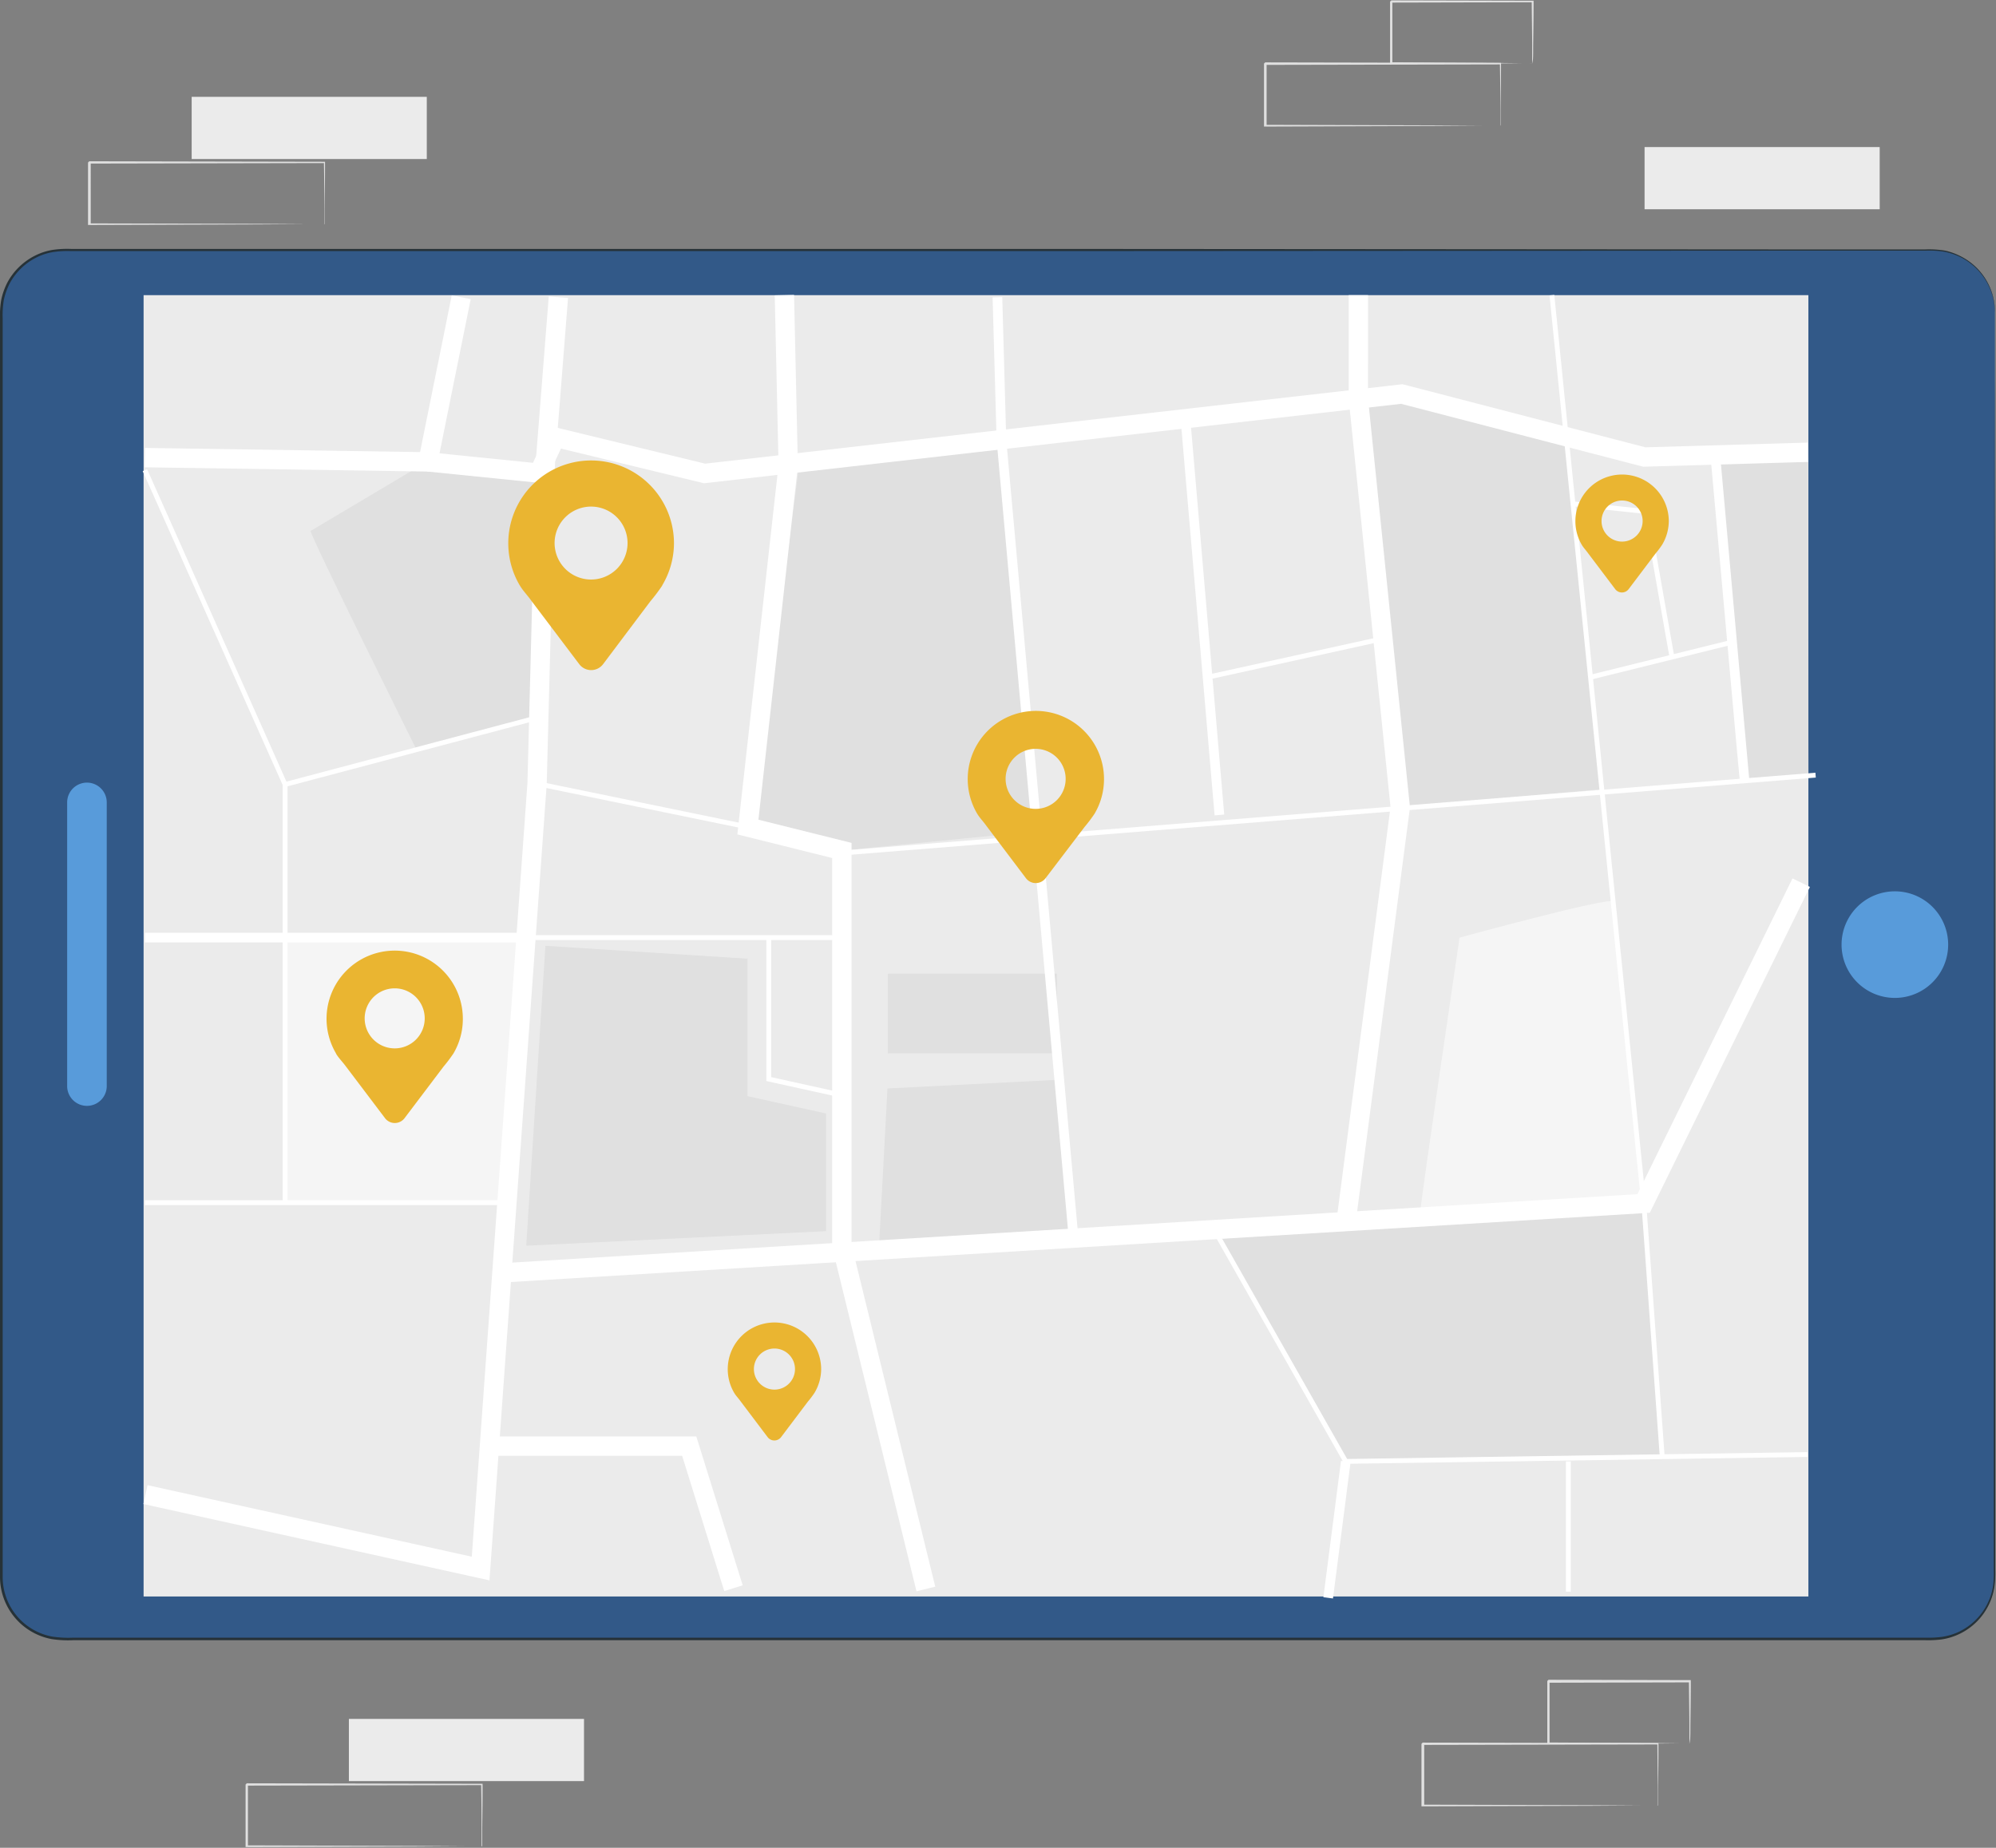 <svg xmlns="http://www.w3.org/2000/svg" viewBox="0 0 423.53 392.14"><rect x="0" y="0" width="423.53" height="392.14" fill="#808080" stroke="none"/><defs><style>.cls-1{fill:#ebebeb;}.cls-2{fill:#e0e0e0;}.cls-3{fill:#325988;}.cls-4{fill:#263238;}.cls-5{fill:#589bda;}.cls-6{fill:#f5f5f5;}.cls-7{fill:#fff;}.cls-8{fill:#eab531;}</style></defs><g id="Device"><rect class="cls-1" x="348.96" y="31.21" width="49.89" height="13.2"/><rect class="cls-1" x="40.67" y="20.55" width="49.89" height="13.2"/><path class="cls-2" d="M107.06,91.16a1.1,1.1,0,0,1,0-.24l0-.67c0-.62,0-1.49,0-2.6,0-2.28,0-5.55-.09-9.68l.16.15-49.89.1c.12-.11-.25.25.25-.25h0V91.16l-.25-.24L92.72,91l10.49.07,2.84,0,.74,0h.27a1.1,1.1,0,0,1-.24,0l-.71,0-2.78,0-10.44.07-35.72.11h-.25V78h0c.5-.51.14-.14.25-.26l49.89.1h.15V78c0,4.17-.06,7.47-.08,9.77,0,1.1,0,2,0,2.56,0,.27,0,.48,0,.65A1.31,1.31,0,0,1,107.06,91.16Z" transform="translate(-38.24 -43.51)"/><path class="cls-2" d="M356.59,70.22a1.35,1.35,0,0,1,0-.24V69.3c0-.62,0-1.48,0-2.6,0-2.27,0-5.55-.09-9.68l.16.16-49.89.1L307,57h0V70.22L306.7,70l35.55.11,10.49.07,2.84,0h.74l.27,0h-.23l-.72,0-2.78,0-10.44.07-35.72.12h-.25V57h0l.25-.25,49.89.1h.15V57c0,4.17-.06,7.48-.08,9.78,0,1.09,0,2,0,2.56l0,.65A1.66,1.66,0,0,1,356.59,70.22Z" transform="translate(-38.24 -43.51)"/><path class="cls-2" d="M363.35,57a1.27,1.27,0,0,1,0-.25l0-.7c0-.65,0-1.53,0-2.65,0-2.31-.06-5.58-.1-9.6l.18.19-30,.07.25-.25h0v6.77c0,2.21,0,4.35,0,6.4l-.24-.24,21.44.11,6.24.07,1.69,0,.6,0a3.51,3.51,0,0,1-.54,0l-1.64,0-6.19.07-21.6.11h-.24V57c0-2.05,0-4.19,0-6.4,0-1.1,0-2.22,0-3.36V43.85h0l.26-.26,30,.07h.19v.18c0,4.07-.07,7.38-.09,9.72,0,1.09,0,2-.05,2.6A7,7,0,0,1,363.35,57Z" transform="translate(-38.24 -43.51)"/><rect class="cls-1" x="74.03" y="364.79" width="49.89" height="13.2"/><path class="cls-2" d="M140.42,435.41a1.35,1.35,0,0,1,0-.24l0-.68c0-.62,0-1.49,0-2.6,0-2.28,0-5.55-.09-9.68l.16.15-49.89.1c.12-.11-.25.26.25-.25h0v13.18l-.25-.25,35.55.11,10.49.07,2.84,0,.74,0a.91.91,0,0,1,.27,0h-.23l-.72,0-2.78,0-10.44.07-35.72.11h-.25V422.23h0l.25-.26,49.89.1h.15v.16c0,4.17-.06,7.47-.08,9.77,0,1.1,0,1.95,0,2.57,0,.26,0,.48,0,.65A1.66,1.66,0,0,1,140.42,435.41Z" transform="translate(-38.24 -43.51)"/><path class="cls-2" d="M390,426.76a1.1,1.1,0,0,1,0-.24v-.67c0-.62,0-1.49,0-2.6,0-2.28-.05-5.55-.09-9.68l.16.15-49.89.1.26-.25h0v13.17l-.25-.24,35.55.11,10.49.07,2.84,0,.74,0H390a.6.6,0,0,1-.23,0l-.72,0-2.78,0-10.44.07-35.72.11h-.25V413.59h0c.51-.51.14-.14.25-.26l49.89.1h.15v.16c0,4.17-.06,7.47-.08,9.77,0,1.1,0,2,0,2.56l0,.65A1.31,1.31,0,0,1,390,426.76Z" transform="translate(-38.24 -43.51)"/><path class="cls-2" d="M396.71,413.57a1.41,1.41,0,0,1,0-.25l0-.7c0-.65,0-1.54,0-2.65,0-2.31-.06-5.58-.1-9.6l.18.18-30,.07.25-.25h0v6.78c0,2.21,0,4.35,0,6.4l-.24-.24,21.44.11,6.24.07,1.69,0,.6,0a3.51,3.51,0,0,1-.54,0l-1.64,0-6.19.06-21.6.12h-.24v-.24c0-2.05,0-4.19,0-6.4,0-1.11,0-2.23,0-3.36v-3.42h0l.26-.25,30,.07h.19v.18c0,4.07-.07,7.37-.09,9.71,0,1.1,0,2-.05,2.61A7,7,0,0,1,396.71,413.57Z" transform="translate(-38.24 -43.51)"/><path class="cls-3" d="M13.45,53.09H410.14a13.15,13.15,0,0,1,13.15,13.15V334.69a13.15,13.15,0,0,1-13.15,13.15H13.45A13.16,13.16,0,0,1,.3,334.69V66.24A13.16,13.16,0,0,1,13.45,53.09Z"/><path class="cls-4" d="M461.53,109.76l-.06-.92a6.9,6.9,0,0,0-.14-1.13,10.4,10.4,0,0,0-.34-1.54,13.23,13.23,0,0,0-6.58-8,14,14,0,0,0-3.5-1.22,20.31,20.31,0,0,0-4.12-.24h-9.52l-23.75,0-151.4.09-104.56,0H53.32a20.6,20.6,0,0,0-3.86.21,12.4,12.4,0,0,0-3.64,1.22,13.12,13.12,0,0,0-5.46,5.31,14.27,14.27,0,0,0-1.31,3.64,19.48,19.48,0,0,0-.24,3.91v24.13q0,16.23,0,32.83v67.69c0,46,0,93.59,0,142.36A12.86,12.86,0,0,0,49.3,390.83a22.83,22.83,0,0,0,4.47.23H306l120,0h20.87a22.2,22.2,0,0,0,3.38-.16,13.19,13.19,0,0,0,3.21-.89A13,13,0,0,0,461.16,380a22.34,22.34,0,0,0,.14-3.29v-9.88q0-26.18,0-50.17c0-63.92.07-115.64.1-151.39,0-17.87,0-31.75.05-41.16,0-4.7,0-8.29,0-10.71s0-3.64,0-3.64,0,1.23,0,3.64,0,6,0,10.71c0,9.41,0,23.29.06,41.16,0,35.75.05,87.47.09,151.39q0,24,0,50.17v9.88a22.39,22.39,0,0,1-.14,3.36,13.33,13.33,0,0,1-11.28,11.37,23.57,23.57,0,0,1-3.45.16H426l-120,0-132.62,0H53.77a22.86,22.86,0,0,1-4.58-.24,13.43,13.43,0,0,1-10.95-13.24V235.81q0-34.49,0-67.69V135.29q0-8.11,0-16.13v-8a19.4,19.4,0,0,1,.26-4,14.48,14.48,0,0,1,1.36-3.8,13.59,13.59,0,0,1,5.7-5.54,13,13,0,0,1,3.79-1.27,21.9,21.9,0,0,1,4-.21h46l58.24,0,104.56,0,151.4.1,23.75,0,9.52,0a20.71,20.71,0,0,1,4.15.26A13.64,13.64,0,0,1,454.47,98a13.22,13.22,0,0,1,6.58,8.11,11.79,11.79,0,0,1,.33,1.55,7.91,7.91,0,0,1,.12,1.14C461.53,109.45,461.53,109.76,461.53,109.76Z" transform="translate(-38.24 -43.51)"/><path class="cls-5" d="M440.27,232.67A11.31,11.31,0,1,1,429,244,11.31,11.31,0,0,1,440.27,232.67Z" transform="translate(-38.24 -43.51)"/><path class="cls-5" d="M60.89,213.78V274a4.2,4.2,0,0,1-4.2,4.2h0a4.2,4.2,0,0,1-4.2-4.2v-60.2a4.2,4.2,0,0,1,4.2-4.2h0A4.2,4.2,0,0,1,60.89,213.78Z" transform="translate(-38.24 -43.51)"/><rect class="cls-1" x="30.47" y="62.64" width="353.25" height="276.17"/><polygon class="cls-2" points="258.24 262 285.55 310.14 352.71 309.14 348.91 256.91 258.24 262"/><polygon class="cls-2" points="169.46 99.42 159.6 175.52 179.96 180.38 219.81 176.43 212.49 93.3 169.46 99.42"/><polygon class="cls-6" points="107.57 255.16 60.49 255.16 60.49 198.47 111.66 198.98 107.57 255.16"/><path class="cls-6" d="M339.64,300.42c0-1.62,8.3-57.92,8.3-57.92s32.46-8.9,32.59-7.63L387,298.92Z" transform="translate(-38.24 -43.51)"/><path class="cls-2" d="M104.14,156.19c.09,1.37,22.48,46.41,22.48,46.41l25.94-6.87V143.92l-26.74-.62Z" transform="translate(-38.24 -43.51)"/><rect class="cls-2" x="188.4" y="206.64" width="35.86" height="16.92"/><polygon class="cls-2" points="224.43 229.16 188.31 231 186.48 265.27 227.72 262 224.43 229.16"/><polygon class="cls-2" points="369.08 165.59 364.07 95.98 383.63 95.98 383.73 164.2 369.08 165.59"/><polygon class="cls-2" points="288.97 84.58 297.11 171.32 339.88 167.48 332.42 93.5 298.56 84.58 288.97 84.58"/><polygon class="cls-7" points="92.47 100.1 30.71 99.17 30.78 95.06 89.13 95.94 95.86 62.67 99.88 63.48 92.47 100.1"/><polygon class="cls-7" points="60.2 167.09 30.28 99.99 31.21 99.58 60.78 165.88 114.2 151.72 114.46 152.71 60.2 167.09"/><rect class="cls-7" x="30.76" y="197.96" width="80.91" height="2.05"/><rect class="cls-7" x="59.98" y="166.48" width="1.03" height="88.68"/><rect class="cls-7" x="30.76" y="254.71" width="77.09" height="1.03"/><polygon class="cls-7" points="103.86 335.39 30.43 319.19 31.31 315.19 100.11 330.37 111.92 166.16 113.69 97.86 116.44 62.91 120.53 63.23 117.78 98.13 116.01 166.37 103.86 335.39"/><polygon class="cls-7" points="115.57 102.59 90.59 100.06 91 95.98 113.09 98.22 116.74 90.42 149.63 98.4 297.6 81.54 349.14 94.93 383.57 93.93 383.69 98.03 348.68 99.05 297.3 85.7 149.38 102.56 119.03 95.2 115.57 102.59"/><polygon class="cls-7" points="287.58 260.09 283.52 259.56 295.05 171.29 286.18 84.67 286.18 62.64 290.29 62.64 290.28 84.56 299.18 171.35 287.58 260.09"/><polygon class="cls-7" points="105.84 272.23 105.59 268.14 347.44 253.43 380.35 186.42 384.04 188.23 350.07 257.38 348.88 257.45 105.84 272.23"/><polygon class="cls-7" points="226.93 264.47 211.47 93.39 210.62 63.11 212.67 63.05 213.51 93.27 228.97 264.28 226.93 264.47"/><polygon class="cls-7" points="194.47 337.71 176.58 264.68 176.58 182.09 156.46 177.08 165.2 98.67 164.39 62.68 168.49 62.59 169.3 98.85 169.29 98.99 160.93 173.96 180.69 178.88 180.69 264.19 198.45 336.73 194.47 337.71"/><rect class="cls-7" x="111.66" y="198.47" width="66.97" height="1.03"/><rect class="cls-7" x="174.05" y="191.6" width="1.03" height="45.67" transform="translate(-108.9 298.66) rotate(-78.37)"/><polygon class="cls-7" points="178.52 232.93 162.61 229.42 162.61 198.98 163.64 198.98 163.64 228.59 178.75 231.93 178.52 232.93"/><polygon class="cls-7" points="153.68 337.66 144.74 308.95 103.82 308.95 103.82 304.85 147.75 304.85 157.59 336.44 153.68 337.66"/><polygon class="cls-7" points="285.25 310.66 257.79 262.25 258.68 261.74 285.85 309.63 383.5 308.17 383.52 309.2 285.25 310.66"/><rect class="cls-7" x="332.28" y="310.14" width="1.03" height="27.65"/><polygon class="cls-7" points="352.19 309.18 348.4 256.94 328.79 62.69 329.81 62.59 349.42 256.86 353.22 309.11 352.19 309.18"/><rect class="cls-7" x="216.55" y="215.35" width="205.74" height="1.03" transform="matrix(1, -0.08, 0.08, 1, -54.31, -17.58)"/><rect class="cls-7" x="404.33" y="141.12" width="2.05" height="68.12" transform="translate(-52.28 -6.55) rotate(-5.13)"/><rect class="cls-7" x="375.27" y="183.01" width="30.96" height="1.03" transform="translate(-70.88 55.72) rotate(-13.9)"/><polygon class="cls-7" points="354.2 139.2 348.88 109.04 333.88 107.45 333.99 106.43 349.76 108.1 355.21 139.02 354.2 139.2"/><rect class="cls-7" x="292.4" y="133.24" width="2.05" height="83.38" transform="translate(-52.11 -17.81) rotate(-4.9)"/><rect class="cls-7" x="294.05" y="182.75" width="37.21" height="1.03" transform="translate(-70.31 27.93) rotate(-12.41)"/><rect class="cls-7" x="307.33" y="367.1" width="29.18" height="2.05" transform="translate(-122.59 596.81) rotate(-82.65)"/><polygon class="cls-2" points="115.73 200.72 111.66 264.37 175.28 261.28 175.28 236.31 158.62 232.63 158.62 203.46 115.73 200.72"/><path class="cls-8" d="M136.45,259.74a14.46,14.46,0,1,0-26.92,7.31h0l0,.05c.56.94,1.25,1.6,2,2.59l8.4,11.11a2.6,2.6,0,0,0,4.16,0l8.26-10.93a32,32,0,0,0,2.1-2.78l0,0h0A14.4,14.4,0,0,0,136.45,259.74ZM122,266a6.37,6.37,0,1,1,6.36-6.36A6.36,6.36,0,0,1,122,266Z" transform="translate(-38.24 -43.51)"/><path class="cls-8" d="M272.5,208.87a14.46,14.46,0,1,0-26.92,7.31h0l0,0c.56.93,1.25,1.6,1.95,2.58l8.4,11.12a2.61,2.61,0,0,0,4.17,0L268.38,219a32,32,0,0,0,2.1-2.78l0,0h0A14.4,14.4,0,0,0,272.5,208.87ZM258,215.17a6.37,6.37,0,1,1,6.36-6.36A6.36,6.36,0,0,1,258,215.17Z" transform="translate(-38.24 -43.51)"/><path class="cls-8" d="M212.48,334.11a9.91,9.91,0,1,0-18.45,5h0l0,0c.38.64.86,1.1,1.34,1.77l5.75,7.62a1.79,1.79,0,0,0,2.86,0l5.65-7.49a20.53,20.53,0,0,0,1.44-1.91l0,0h0A9.86,9.86,0,0,0,212.48,334.11Zm-9.91,4.31a4.36,4.36,0,1,1,4.36-4.36A4.36,4.36,0,0,1,202.57,338.42Z" transform="translate(-38.24 -43.51)"/><path class="cls-8" d="M392.34,154.14a9.91,9.91,0,1,0-18.46,5h0l0,0c.38.64.85,1.1,1.33,1.77l5.76,7.63a1.79,1.79,0,0,0,2.85,0l5.66-7.5a20.53,20.53,0,0,0,1.44-1.91l0,0h0A9.9,9.9,0,0,0,392.34,154.14Zm-9.91,4.31a4.36,4.36,0,1,1,4.36-4.36A4.37,4.37,0,0,1,382.43,158.45Z" transform="translate(-38.24 -43.51)"/><path class="cls-8" d="M181.25,158.85a17.58,17.58,0,1,0-32.73,8.88h0l.05.07c.67,1.13,1.52,1.95,2.37,3.14l10.21,13.52a3.17,3.17,0,0,0,5.06,0l10-13.3a37.73,37.73,0,0,0,2.55-3.38l0-.05h0A17.48,17.48,0,0,0,181.25,158.85Zm-17.58,7.65a7.74,7.74,0,1,1,7.73-7.73A7.74,7.74,0,0,1,163.67,166.5Z" transform="translate(-38.24 -43.51)"/></g></svg>
